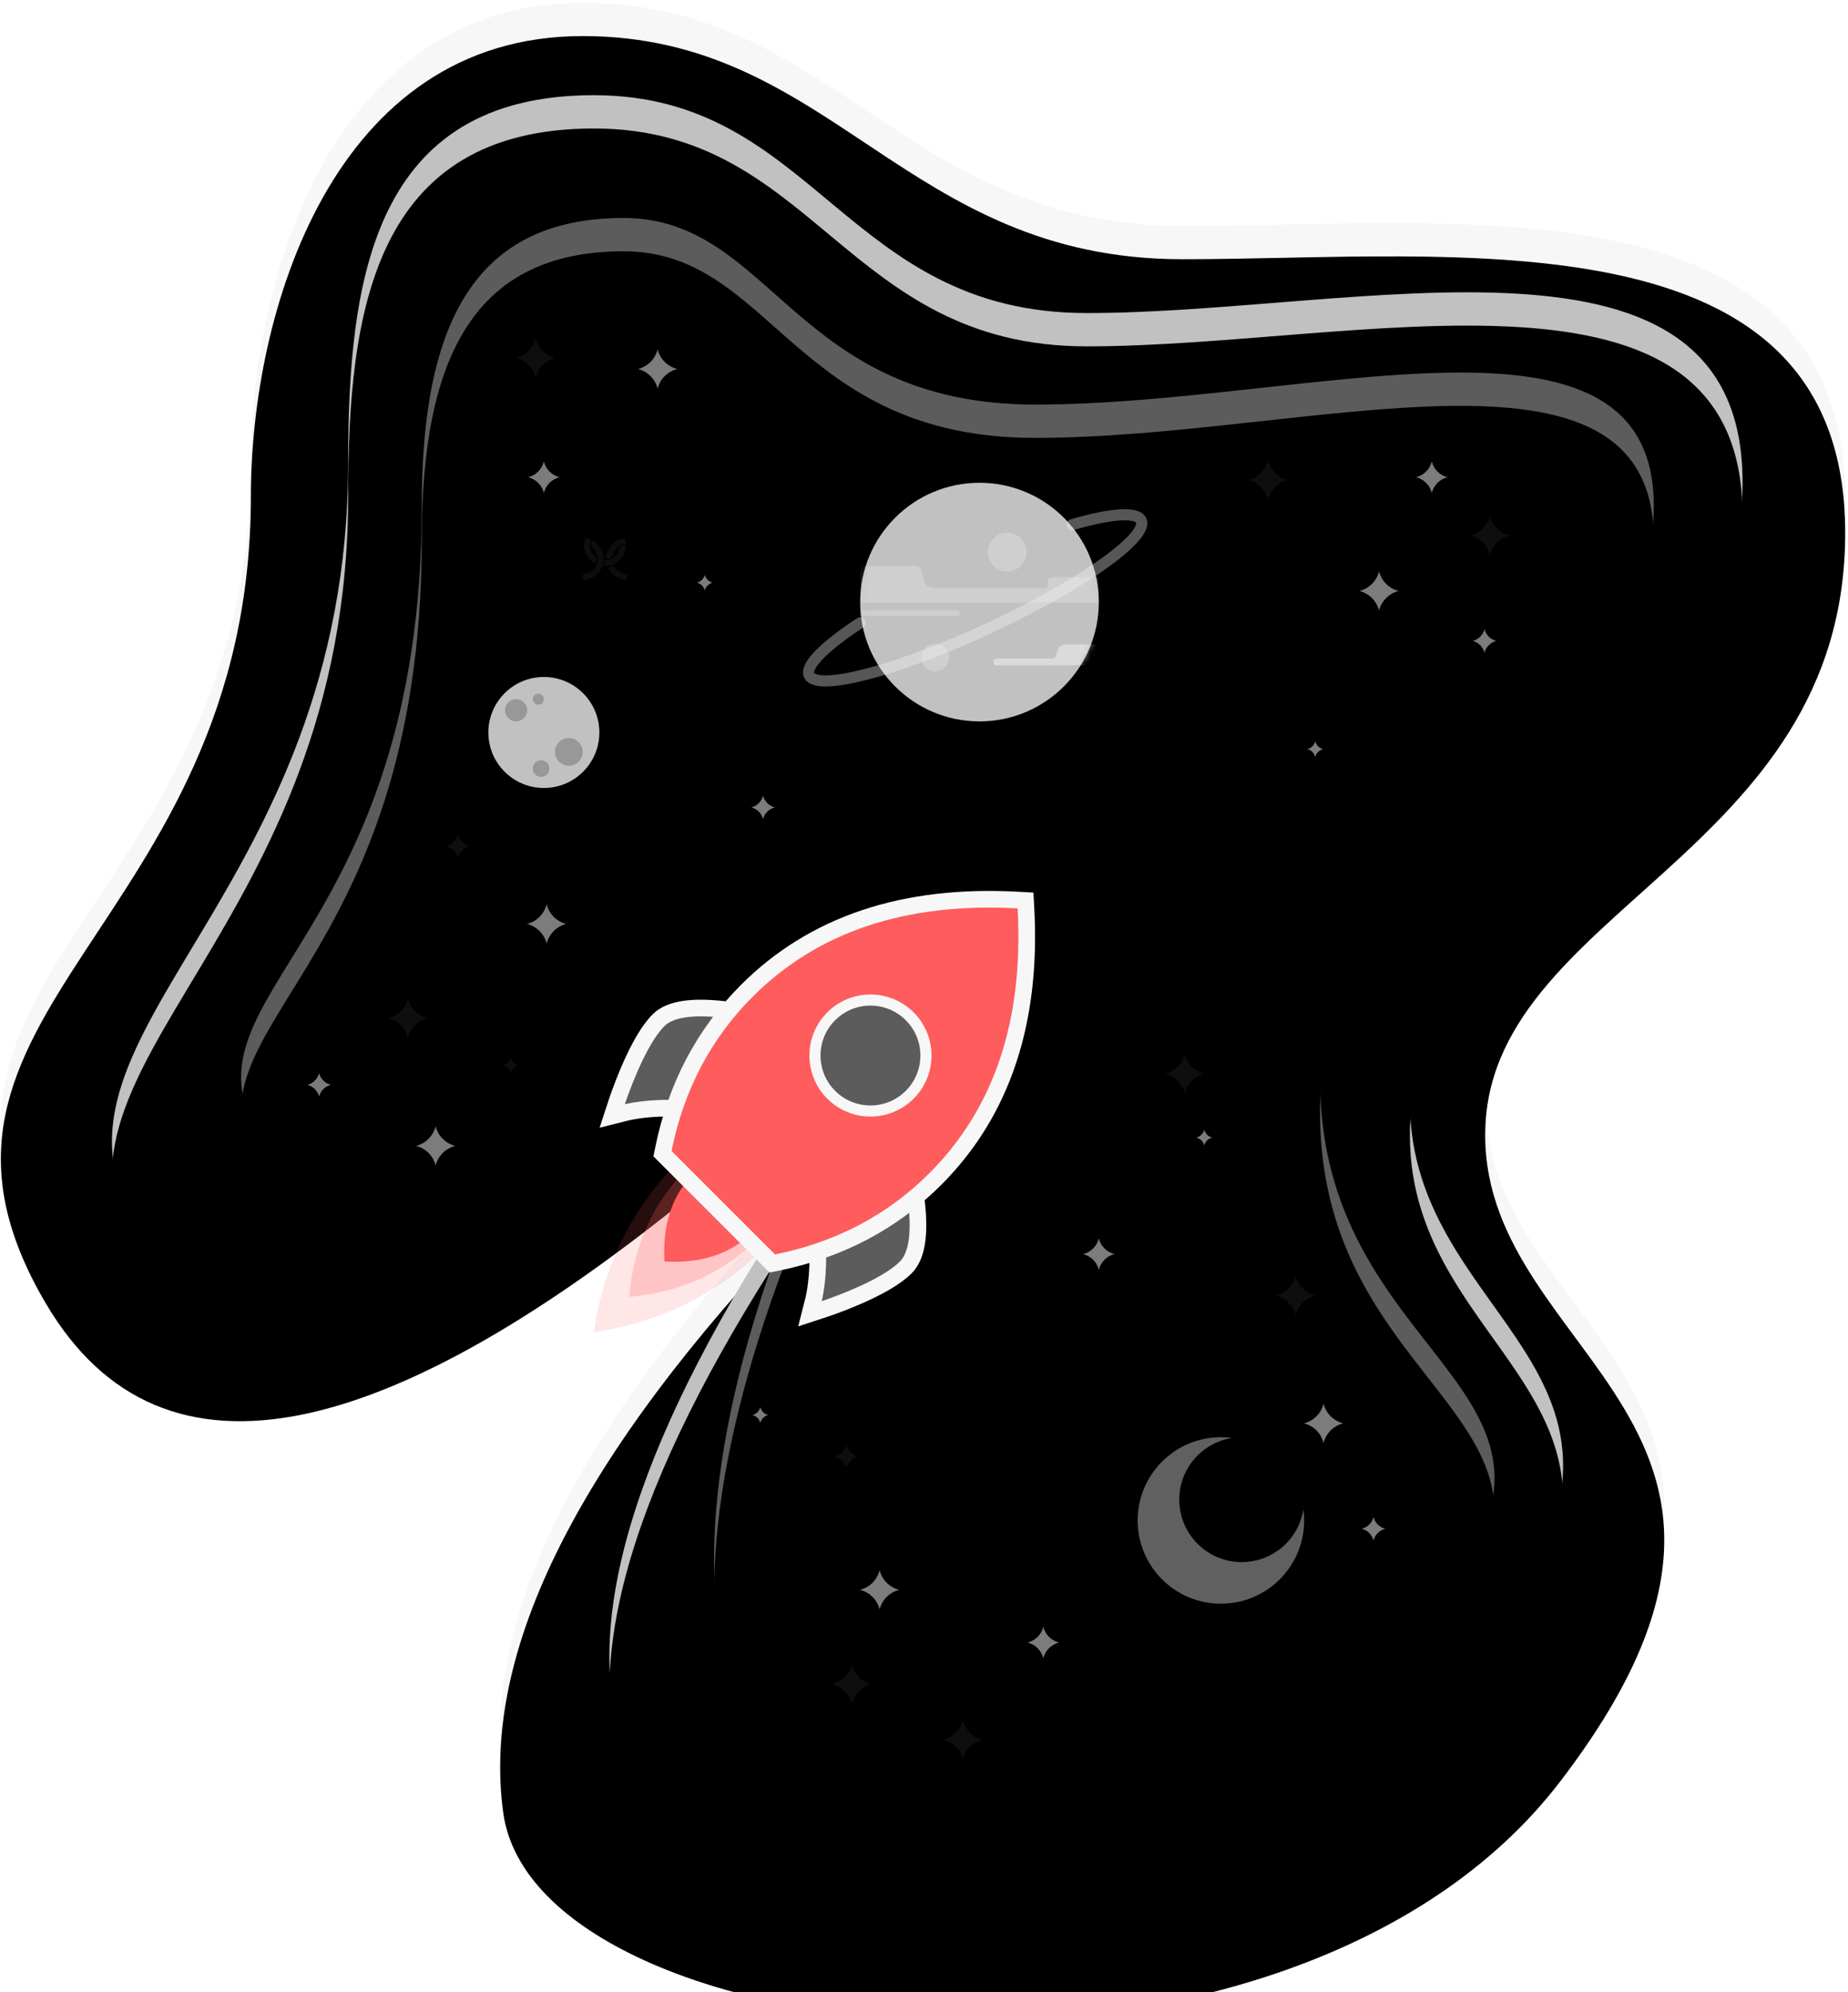 <?xml version="1.0" encoding="UTF-8"?>
<svg width="333px" height="359px" viewBox="0 0 333 359" version="1.1" xmlns="http://www.w3.org/2000/svg" xmlns:xlink="http://www.w3.org/1999/xlink">
    <!-- Generator: Sketch 55.1 (78136) - https://sketchapp.com -->
    <title>Rocket-Empty-State-Illustration</title>
    <desc>Created with Sketch.</desc>
    <defs>
        <path d="M143.967,214.228 C104.318,255.683 86.505,291.005 90.527,320.193 C96.561,363.975 232.079,378.5 281.013,314.5 C329.947,250.5 267.467,238.599 267.467,198.049 C267.467,157.5 332.338,147.979 332.338,89.545 C332.338,31.111 261.925,40.216 212.91,40.216 C162.844,40.216 149.922,0 104.844,0 C59.766,0 45.052,49.854 45.052,82.883 C45.052,161.089 -23,175.841 8.172,228.506 C28.953,263.617 70.266,254.929 132.112,202.443 L143.967,214.228 Z" id="path-1"></path>
        <filter x="-2.7%" y="-2.5%" width="105.4%" height="105.0%" filterUnits="objectBoundingBox" id="filter-3">
            <feGaussianBlur stdDeviation="6" in="SourceAlpha" result="shadowBlurInner1"></feGaussianBlur>
            <feOffset dx="0" dy="6" in="shadowBlurInner1" result="shadowOffsetInner1"></feOffset>
            <feComposite in="shadowOffsetInner1" in2="SourceAlpha" operator="arithmetic" k2="-1" k3="1" result="shadowInnerInner1"></feComposite>
            <feColorMatrix values="0 0 0 0 0   0 0 0 0 0   0 0 0 0 0  0 0 0 0.25 0" type="matrix" in="shadowInnerInner1"></feColorMatrix>
        </filter>
        <path d="M143.967,214.228 C115.216,257.343 104.531,290.397 111.913,313.388 C122.986,347.874 229.297,346.161 267.467,296.24 C305.636,246.319 253.897,238.599 253.897,198.049 C253.897,157.5 313.844,136.302 313.844,86.372 C313.844,36.442 244.69,55.917 195.675,55.917 C152.151,55.917 146.627,16.654 106.844,16.654 C67.06,16.654 62.578,49.854 62.578,82.883 C62.578,161.089 4.193,185.834 24.191,219.622 C37.524,242.148 73.497,236.421 132.112,202.443 L143.967,214.228 Z" id="path-4"></path>
        <filter x="-3.1%" y="-2.8%" width="106.1%" height="105.6%" filterUnits="objectBoundingBox" id="filter-5">
            <feGaussianBlur stdDeviation="6" in="SourceAlpha" result="shadowBlurInner1"></feGaussianBlur>
            <feOffset dx="0" dy="6" in="shadowBlurInner1" result="shadowOffsetInner1"></feOffset>
            <feComposite in="shadowOffsetInner1" in2="SourceAlpha" operator="arithmetic" k2="-1" k3="1" result="shadowInnerInner1"></feComposite>
            <feColorMatrix values="0 0 0 0 0   0 0 0 0 0   0 0 0 0 0  0 0 0 0.25 0" type="matrix" in="shadowInnerInner1"></feColorMatrix>
        </filter>
        <path d="M100.677,175.445 C85.392,213.32 81.441,243.754 88.823,266.745 C99.896,301.232 188.976,284.529 217.316,247.464 C245.656,210.399 194.418,205.699 194.418,155.175 C194.418,104.651 254.554,91.529 254.554,51.872 C254.554,12.215 192.119,33.628 143.104,33.628 C99.58,33.628 95.712,0 68.941,0 C42.17,0 32.554,18.843 32.554,51.872 C32.554,130.078 -11.835,139.821 3.054,164.977 C12.98,181.748 41.57,181.309 88.823,163.66 L100.677,175.445 Z" id="path-6"></path>
        <filter x="-3.5%" y="-3.2%" width="107.1%" height="106.3%" filterUnits="objectBoundingBox" id="filter-8">
            <feGaussianBlur stdDeviation="6" in="SourceAlpha" result="shadowBlurInner1"></feGaussianBlur>
            <feOffset dx="0" dy="6" in="shadowBlurInner1" result="shadowOffsetInner1"></feOffset>
            <feComposite in="shadowOffsetInner1" in2="SourceAlpha" operator="arithmetic" k2="-1" k3="1" result="shadowInnerInner1"></feComposite>
            <feColorMatrix values="0 0 0 0 0   0 0 0 0 0   0 0 0 0 0  0 0 0 0.25 0" type="matrix" in="shadowInnerInner1"></feColorMatrix>
        </filter>
        <linearGradient x1="50%" y1="0%" x2="50%" y2="100%" id="linearGradient-9">
            <stop stop-color="#C1C1C1" stop-opacity="0" offset="0%"></stop>
            <stop stop-color="#5C5C5C" offset="100%"></stop>
        </linearGradient>
        <linearGradient x1="50%" y1="0%" x2="50%" y2="100%" id="linearGradient-10">
            <stop stop-color="#5C5C5C" offset="0%"></stop>
            <stop stop-color="#1B1B1B" stop-opacity="0" offset="100%"></stop>
        </linearGradient>
        <linearGradient x1="50%" y1="0%" x2="50%" y2="100%" id="linearGradient-11">
            <stop stop-color="#C1C1C1" stop-opacity="0" offset="0%"></stop>
            <stop stop-color="#5C5C5C" offset="100%"></stop>
        </linearGradient>
        <filter x="-71.2%" y="-107.0%" width="242.4%" height="314.0%" filterUnits="objectBoundingBox" id="filter-12">
            <feOffset dx="0" dy="8" in="SourceAlpha" result="shadowOffsetOuter1"></feOffset>
            <feGaussianBlur stdDeviation="8" in="shadowOffsetOuter1" result="shadowBlurOuter1"></feGaussianBlur>
            <feColorMatrix values="0 0 0 0 0   0 0 0 0 0   0 0 0 0 0  0 0 0 0.25 0" type="matrix" in="shadowBlurOuter1" result="shadowMatrixOuter1"></feColorMatrix>
            <feMerge>
                <feMergeNode in="shadowMatrixOuter1"></feMergeNode>
                <feMergeNode in="SourceGraphic"></feMergeNode>
            </feMerge>
        </filter>
        <circle id="path-13" cx="21.5" cy="21.5" r="21.5"></circle>
        <circle id="path-15" cx="10" cy="10" r="10"></circle>
        <filter x="-120.0%" y="-68.5%" width="340.0%" height="232.4%" filterUnits="objectBoundingBox" id="filter-17">
            <feOffset dx="0" dy="12" in="SourceAlpha" result="shadowOffsetOuter1"></feOffset>
            <feGaussianBlur stdDeviation="12" in="shadowOffsetOuter1" result="shadowBlurOuter1"></feGaussianBlur>
            <feColorMatrix values="0 0 0 0 0   0 0 0 0 0   0 0 0 0 0  0 0 0 0.35 0" type="matrix" in="shadowBlurOuter1" result="shadowMatrixOuter1"></feColorMatrix>
            <feMerge>
                <feMergeNode in="shadowMatrixOuter1"></feMergeNode>
                <feMergeNode in="SourceGraphic"></feMergeNode>
            </feMerge>
        </filter>
    </defs>
    <g id="UI-Design" stroke="none" stroke-width="1" fill="none" fill-rule="evenodd">
        <g id="Team-List-View-Empty-Sate" transform="translate(-20, -145)">
            <g id="Rocket-Empty-State-Illustration" transform="translate(20.156, 145.5)">
                <g id="Space" transform="translate(-0, -0)">
                    <mask id="mask-2" fill="white">
                        <use xlink:href="#path-1"></use>
                    </mask>
                    <g id="Path-3">
                        <use fill="#F7F7F7" fill-rule="evenodd" xlink:href="#path-1"></use>
                        <use fill="black" fill-opacity="1" filter="url(#filter-3)" xlink:href="#path-1"></use>
                    </g>
                    <g id="Path-3-Copy" mask="url(#mask-2)">
                        <use fill="#C1C1C1" fill-rule="evenodd" xlink:href="#path-4"></use>
                        <use fill="black" fill-opacity="1" filter="url(#filter-5)" xlink:href="#path-4"></use>
                    </g>
                    <g id="Inner" mask="url(#mask-2)">
                        <g transform="translate(43.29, 38.783)">
                            <mask id="mask-7" fill="white">
                                <use xlink:href="#path-6"></use>
                            </mask>
                            <g id="Path-3-Copy-2" stroke="none" fill="none">
                                <use fill="#5C5C5C" fill-rule="evenodd" xlink:href="#path-6"></use>
                                <use fill="black" fill-opacity="1" filter="url(#filter-8)" xlink:href="#path-6"></use>
                            </g>
                            <rect id="Rectangle-Copy-33" stroke="none" fill="url(#linearGradient-9)" fill-rule="evenodd" opacity="0.5" mask="url(#mask-7)" transform="translate(222.71, 197.217) rotate(45) translate(-222.71, -197.217) " x="221.71" y="137.217" width="2" height="120" rx="1"></rect>
                            <rect id="Rectangle-Copy-37" stroke="none" fill="url(#linearGradient-10)" fill-rule="evenodd" opacity="0.5" mask="url(#mask-7)" transform="translate(184.71, 190.217) rotate(45) translate(-184.71, -190.217) " x="183.71" y="70.217" width="2" height="240" rx="1"></rect>
                            <rect id="Rectangle-Copy-38" stroke="none" fill="url(#linearGradient-11)" fill-rule="evenodd" opacity="0.5" mask="url(#mask-7)" transform="translate(159.71, 150.217) rotate(45) translate(-159.71, -150.217) " x="158.71" y="30.217" width="2" height="240" rx="1"></rect>
                            <rect id="Rectangle" stroke="none" fill="url(#linearGradient-10)" fill-rule="evenodd" opacity="0.5" mask="url(#mask-7)" transform="translate(109.71, 160.217) rotate(45) translate(-109.71, -160.217) " x="108.71" y="40.217" width="2" height="240" rx="1"></rect>
                            <rect id="Rectangle-Copy-34" stroke="none" fill="url(#linearGradient-11)" fill-rule="evenodd" opacity="0.5" mask="url(#mask-7)" transform="translate(125.71, 120.217) rotate(45) translate(-125.71, -120.217) " x="124.71" y="0.217" width="2" height="240" rx="1"></rect>
                            <rect id="Rectangle-Copy-35" stroke="none" fill="url(#linearGradient-10)" fill-rule="evenodd" opacity="0.5" mask="url(#mask-7)" transform="translate(25.71, 165.217) rotate(45) translate(-25.71, -165.217) " x="24.71" y="45.217" width="2" height="240" rx="1"></rect>
                            <rect id="Rectangle-Copy-36" stroke="none" fill="url(#linearGradient-11)" fill-rule="evenodd" opacity="0.5" mask="url(#mask-7)" transform="translate(1.71, 115.217) rotate(45) translate(-1.71, -115.217) " x="0.71" y="-4.783" width="2" height="240" rx="1"></rect>
                        </g>
                    </g>
                </g>
                <g id="Dark-Stars" transform="translate(68.844, 59.5)" fill="#1B1B1B" opacity="0.5">
                    <path d="M157,24 C158.539,24.923 160.461,24.923 162,24 L162,24 C161.077,25.539 161.077,27.461 162,29 L162,29 C160.461,28.077 158.539,28.077 157,29 L157,29 C157.923,27.461 157.923,25.539 157,24 L157,24 Z" id="Rectangle" transform="translate(159.5, 26.5) rotate(45) translate(-159.5, -26.5) "></path>
                    <path d="M197,34 C198.539,34.923 200.461,34.923 202,34 L202,34 C201.077,35.539 201.077,37.461 202,39 L202,39 C200.461,38.077 198.539,38.077 197,39 L197,39 C197.923,37.461 197.923,35.539 197,34 L197,34 Z" id="Rectangle-Copy-9" transform="translate(199.5, 36.5) rotate(45) translate(-199.5, -36.5) "></path>
                    <path d="M25,2 C26.539,2.923 28.461,2.923 30,2 L30,2 C29.077,3.539 29.077,5.461 30,7 L30,7 C28.461,6.077 26.539,6.077 25,7 L25,7 C25.923,5.461 25.923,3.539 25,2 L25,2 Z" id="Rectangle-Copy-6" transform="translate(27.5, 4.5) rotate(45) translate(-27.5, -4.5) "></path>
                    <path d="M2,121 C3.539,121.923 5.461,121.923 7,121 L7,121 C6.077,122.539 6.077,124.461 7,126 L7,126 C5.461,125.077 3.539,125.077 2,126 L2,126 C2.923,124.461 2.923,122.539 2,121 L2,121 Z" id="Rectangle-Copy-7" transform="translate(4.5, 123.5) rotate(45) translate(-4.5, -123.5) "></path>
                    <path d="M12,91 C12.923,91.554 14.077,91.554 15,91 L15,91 C14.446,91.923 14.446,93.077 15,94 L15,94 C14.077,93.446 12.923,93.446 12,94 L12,94 C12.554,93.077 12.554,91.923 12,91 L12,91 Z" id="Rectangle-Copy-32" transform="translate(13.5, 92.5) rotate(45) translate(-13.5, -92.5) "></path>
                    <path d="M22,131 C22.616,131.369 23.384,131.369 24,131 L24,131 C23.631,131.616 23.631,132.384 24,133 L24,133 C23.384,132.631 22.616,132.631 22,133 L22,133 C22.369,132.384 22.369,131.616 22,131 L22,131 Z" id="Rectangle-Copy-8" transform="translate(23, 132) rotate(45) translate(-23, -132) "></path>
                    <path d="M82,201 C82.923,201.554 84.077,201.554 85,201 L85,201 C84.446,201.923 84.446,203.077 85,204 L85,204 C84.077,203.446 82.923,203.446 82,204 L82,204 C82.554,203.077 82.554,201.923 82,201 L82,201 Z" id="Rectangle-Copy-10" transform="translate(83.5, 202.5) rotate(45) translate(-83.5, -202.5) "></path>
                    <path d="M82,241 C83.539,241.923 85.461,241.923 87,241 L87,241 C86.077,242.539 86.077,244.461 87,246 L87,246 C85.461,245.077 83.539,245.077 82,246 L82,246 C82.923,244.461 82.923,242.539 82,241 L82,241 Z" id="Rectangle-Copy-11" transform="translate(84.5, 243.5) rotate(45) translate(-84.5, -243.5) "></path>
                    <path d="M102,251 C103.539,251.923 105.461,251.923 107,251 L107,251 C106.077,252.539 106.077,254.461 107,256 L107,256 C105.461,255.077 103.539,255.077 102,256 L102,256 C102.923,254.461 102.923,252.539 102,251 L102,251 Z" id="Rectangle-Copy-12" transform="translate(104.5, 253.5) rotate(45) translate(-104.5, -253.5) "></path>
                    <path d="M142,131 C143.539,131.923 145.461,131.923 147,131 L147,131 C146.077,132.539 146.077,134.461 147,136 L147,136 C145.461,135.077 143.539,135.077 142,136 L142,136 C142.923,134.461 142.923,132.539 142,131 L142,131 Z" id="Rectangle-Copy-13" transform="translate(144.5, 133.5) rotate(45) translate(-144.5, -133.5) "></path>
                    <path d="M162,171 C163.539,171.923 165.461,171.923 167,171 L167,171 C166.077,172.539 166.077,174.461 167,176 L167,176 C165.461,175.077 163.539,175.077 162,176 L162,176 C162.923,174.461 162.923,172.539 162,171 L162,171 Z" id="Rectangle-Copy-14" transform="translate(164.5, 173.5) rotate(45) translate(-164.5, -173.5) "></path>
                </g>
                <g id="Light-Stars" transform="translate(54.844, 61.5)" fill="#F7F7F7" opacity="0.5">
                    <path d="M201,22 C202.231,22.739 203.769,22.739 205,22 L205,22 C204.261,23.231 204.261,24.769 205,26 L205,26 C203.769,25.261 202.231,25.261 201,26 L201,26 C201.739,24.769 201.739,23.231 201,22 L201,22 Z" id="Rectangle" transform="translate(203, 24) rotate(45) translate(-203, -24) "></path>
                    <path d="M211,52 C211.923,52.554 213.077,52.554 214,52 L214,52 C213.446,52.923 213.446,54.077 214,55 L214,55 C213.077,54.446 211.923,54.446 211,55 L211,55 C211.554,54.077 211.554,52.923 211,52 L211,52 Z" id="Rectangle-Copy-15" transform="translate(212.5, 53.5) rotate(45) translate(-212.5, -53.5) "></path>
                    <path d="M181,72 C181.616,72.369 182.384,72.369 183,72 L183,72 C182.631,72.616 182.631,73.384 183,74 L183,74 C182.384,73.631 181.616,73.631 181,74 L181,74 C181.369,73.384 181.369,72.616 181,72 L181,72 Z" id="Rectangle-Copy-16" transform="translate(182, 73) rotate(45) translate(-182, -73) "></path>
                    <path d="M191,42 C192.539,42.923 194.461,42.923 196,42 L196,42 C195.077,43.539 195.077,45.461 196,47 L196,47 C194.461,46.077 192.539,46.077 191,47 L191,47 C191.923,45.461 191.923,43.539 191,42 L191,42 Z" id="Rectangle-Copy-17" transform="translate(193.5, 44.5) rotate(45) translate(-193.5, -44.5) "></path>
                    <path d="M71,42 C71.616,42.369 72.384,42.369 73,42 L73,42 C72.631,42.616 72.631,43.384 73,44 L73,44 C72.384,43.631 71.616,43.631 71,44 L71,44 C71.369,43.384 71.369,42.616 71,42 L71,42 Z" id="Rectangle-Copy-18" transform="translate(72, 43) rotate(45) translate(-72, -43) "></path>
                    <path d="M61,2 C62.539,2.923 64.461,2.923 66,2 L66,2 C65.077,3.539 65.077,5.461 66,7 L66,7 C64.461,6.077 62.539,6.077 61,7 L61,7 C61.923,5.461 61.923,3.539 61,2 L61,2 Z" id="Rectangle-Copy-19" transform="translate(63.5, 4.5) rotate(45) translate(-63.5, -4.5) "></path>
                    <path d="M41,22 C42.231,22.739 43.769,22.739 45,22 L45,22 C44.261,23.231 44.261,24.769 45,26 L45,26 C43.769,25.261 42.231,25.261 41,26 L41,26 C41.739,24.769 41.739,23.231 41,22 L41,22 Z" id="Rectangle-Copy-20" transform="translate(43, 24) rotate(45) translate(-43, -24) "></path>
                    <path d="M41,102 C42.539,102.923 44.461,102.923 46,102 L46,102 C45.077,103.539 45.077,105.461 46,107 L46,107 C44.461,106.077 42.539,106.077 41,107 L41,107 C41.923,105.461 41.923,103.539 41,102 L41,102 Z" id="Rectangle-Copy-21" transform="translate(43.5, 104.5) rotate(45) translate(-43.5, -104.5) "></path>
                    <path d="M1,132 C1.923,132.554 3.077,132.554 4,132 L4,132 C3.446,132.923 3.446,134.077 4,135 L4,135 C3.077,134.446 1.923,134.446 1,135 L1,135 C1.554,134.077 1.554,132.923 1,132 L1,132 Z" id="Rectangle-Copy-22" transform="translate(2.5, 133.5) rotate(45) translate(-2.5, -133.5) "></path>
                    <path d="M21,142 C22.539,142.923 24.461,142.923 26,142 L26,142 C25.077,143.539 25.077,145.461 26,147 L26,147 C24.461,146.077 22.539,146.077 21,147 L21,147 C21.923,145.461 21.923,143.539 21,142 L21,142 Z" id="Rectangle-Copy-23" transform="translate(23.5, 144.5) rotate(45) translate(-23.5, -144.5) "></path>
                    <path d="M81,82 C81.923,82.554 83.077,82.554 84,82 L84,82 C83.446,82.923 83.446,84.077 84,85 L84,85 C83.077,84.446 81.923,84.446 81,85 L81,85 C81.554,84.077 81.554,82.923 81,82 L81,82 Z" id="Rectangle-Copy-24" transform="translate(82.5, 83.5) rotate(45) translate(-82.5, -83.5) "></path>
                    <path d="M101,222 C102.539,222.923 104.461,222.923 106,222 L106,222 C105.077,223.539 105.077,225.461 106,227 L106,227 C104.461,226.077 102.539,226.077 101,227 L101,227 C101.923,225.461 101.923,223.539 101,222 L101,222 Z" id="Rectangle-Copy-25" transform="translate(103.5, 224.5) rotate(45) translate(-103.5, -224.5) "></path>
                    <path d="M131,232 C132.231,232.739 133.769,232.739 135,232 L135,232 C134.261,233.231 134.261,234.769 135,236 L135,236 C133.769,235.261 132.231,235.261 131,236 L131,236 C131.739,234.769 131.739,233.231 131,232 L131,232 Z" id="Rectangle-Copy-26" transform="translate(133, 234) rotate(45) translate(-133, -234) "></path>
                    <path d="M81,192 C81.616,192.369 82.384,192.369 83,192 L83,192 C82.631,192.616 82.631,193.384 83,194 L83,194 C82.384,193.631 81.616,193.631 81,194 L81,194 C81.369,193.384 81.369,192.616 81,192 L81,192 Z" id="Rectangle-Copy-27" transform="translate(82, 193) rotate(45) translate(-82, -193) "></path>
                    <path d="M191,212 C191.923,212.554 193.077,212.554 194,212 L194,212 C193.446,212.923 193.446,214.077 194,215 L194,215 C193.077,214.446 191.923,214.446 191,215 L191,215 C191.554,214.077 191.554,212.923 191,212 L191,212 Z" id="Rectangle-Copy-28" transform="translate(192.5, 213.5) rotate(45) translate(-192.5, -213.5) "></path>
                    <path d="M181,192 C182.539,192.923 184.461,192.923 186,192 L186,192 C185.077,193.539 185.077,195.461 186,197 L186,197 C184.461,196.077 182.539,196.077 181,197 L181,197 C181.923,195.461 181.923,193.539 181,192 L181,192 Z" id="Rectangle-Copy-29" transform="translate(183.5, 194.5) rotate(45) translate(-183.5, -194.5) "></path>
                    <path d="M141,162 C142.231,162.739 143.769,162.739 145,162 L145,162 C144.261,163.231 144.261,164.769 145,166 L145,166 C143.769,165.261 142.231,165.261 141,166 L141,166 C141.739,164.769 141.739,163.231 141,162 L141,162 Z" id="Rectangle-Copy-30" transform="translate(143, 164) rotate(45) translate(-143, -164) "></path>
                    <path d="M161,142 C161.616,142.369 162.384,142.369 163,142 L163,142 C162.631,142.616 162.631,143.384 163,144 L163,144 C162.384,143.631 161.616,143.631 161,144 L161,144 C161.369,143.384 161.369,142.616 161,142 L161,142 Z" id="Rectangle-Copy-31" transform="translate(162, 143) rotate(45) translate(-162, -143) "></path>
                </g>
                <g id="Planet" filter="url(#filter-12)" transform="translate(142.844, 78.5)">
                    <g id="Globe" transform="translate(12, 0)">
                        <mask id="mask-14" fill="white">
                            <use xlink:href="#path-13"></use>
                        </mask>
                        <use id="Oval" fill="#C1C1C1" opacity="0.5" xlink:href="#path-13"></use>
                        <circle id="Oval" fill="#F7F7F7" opacity="0.5" mask="url(#mask-14)" cx="26.5" cy="12.5" r="3.5"></circle>
                        <circle id="Oval-Copy-3" fill="#F7F7F7" opacity="0.5" mask="url(#mask-14)" cx="13.5" cy="31.5" r="2.5"></circle>
                        <path d="M0,15 C4.691,15 7.934,15 9.727,15 C12.416,15 9.992,19 13.727,19 C17.461,19 31.229,19 33,19 C34.771,19 32.642,17 35,17 C36.572,17 39.239,17 43,17 L43,21.61 L0.066,21.61 L0,15 Z" id="Path-4" fill="#F7F7F7" opacity="0.5" mask="url(#mask-14)"></path>
                        <path d="M0,23 L17.5,23 C17.776,23 18,23.224 18,23.5 C18,23.776 17.776,24 17.5,24 L0,24 L0,23 Z" id="Rectangle" fill="#F7F7F7" opacity="0.5" mask="url(#mask-14)"></path>
                        <rect id="Rectangle-Copy" fill="#F7F7F7" opacity="0.5" mask="url(#mask-14)" x="19" y="23" width="4" height="1" rx="0.5"></rect>
                        <rect id="Rectangle-Copy-3" fill="#F7F7F7" opacity="0.5" mask="url(#mask-14)" x="4" y="31" width="4" height="1" rx="0.5"></rect>
                        <rect id="Rectangle-Copy-2" fill="#F7F7F7" opacity="0.5" mask="url(#mask-14)" x="24" y="23" width="1" height="1" rx="0.5"></rect>
                        <rect id="Rectangle-Copy-5" fill="#F7F7F7" opacity="0.5" mask="url(#mask-14)" x="9" y="31" width="1" height="1" rx="0.5"></rect>
                        <path d="M43,29.102 C40.583,29.102 38.635,29.102 37.157,29.102 C34.94,29.102 35.83,31.675 34.583,31.675 C31.26,31.675 27.938,31.675 24.615,31.675 C24.275,31.675 24,31.95 24,32.29 C24,32.629 24.275,32.904 24.615,32.904 L43,32.904 L43,29.102 Z" id="Path-5" fill-opacity="0.5" fill="#F7F7F7" mask="url(#mask-14)"></path>
                    </g>
                    <path d="M53.688,26.675 C61.196,25.575 66,23.89 66,22 C66,20.147 61.379,18.49 54.118,17.389 C48.395,16.522 41.033,16 33,16 C24.724,16 17.159,16.554 11.367,17.469 C4.403,18.569 0,20.191 0,22 C0,23.828 4.494,25.464 11.582,26.565" id="Oval" stroke="#F7F7F7" stroke-width="2" opacity="0.35" stroke-linecap="round" transform="translate(33, 21.337) rotate(155) translate(-33, -21.337) "></path>
                </g>
                <g id="Globe-2" transform="translate(87.844, 121.5)">
                    <mask id="mask-16" fill="white">
                        <use xlink:href="#path-15"></use>
                    </mask>
                    <use id="Oval" fill="#C1C1C1" opacity="0.5" xlink:href="#path-15"></use>
                    <circle id="Oval-Copy-3" fill="#1B1B1B" opacity="0.5" mask="url(#mask-16)" cx="5" cy="6" r="2"></circle>
                    <circle id="Oval-Copy-5" fill="#1B1B1B" opacity="0.5" mask="url(#mask-16)" cx="9" cy="4" r="1"></circle>
                    <circle id="Oval" fill="#1B1B1B" opacity="0.5" mask="url(#mask-16)" cx="14.5" cy="13.5" r="2.5"></circle>
                    <circle id="Oval-Copy-4" fill="#1B1B1B" opacity="0.5" mask="url(#mask-16)" cx="9.5" cy="16.5" r="1.5"></circle>
                </g>
                <path d="M221.855,258.634 C216.467,259.47 212.344,264.128 212.344,269.75 C212.344,275.963 217.381,281 223.594,281 C229.215,281 233.874,276.877 234.71,271.489 C234.798,272.147 234.844,272.818 234.844,273.5 C234.844,281.784 228.128,288.5 219.844,288.5 C211.559,288.5 204.844,281.784 204.844,273.5 C204.844,265.216 211.559,258.5 219.844,258.5 C220.526,258.5 221.197,258.545 221.855,258.634 Z" id="Moon" fill="#C1C1C1" opacity="0.5"></path>
                <path d="M107.314,100.237 C107.314,100.552 107.255,100.852 107.148,101.128 C105.921,100.508 105.079,99.236 105.079,97.767 C105.079,97.322 105.156,96.896 105.298,96.5 C105.659,96.543 106.004,96.638 106.326,96.776 C106.205,97.083 106.138,97.417 106.138,97.767 C106.138,98.688 106.598,99.501 107.301,99.989 C107.31,100.071 107.314,100.154 107.314,100.237 Z M106.539,96.875 C107.767,97.496 108.608,98.768 108.608,100.237 C108.608,102.317 106.923,104.002 104.844,104.002 L104.844,102.943 C106.338,102.943 107.55,101.732 107.55,100.237 C107.55,99.316 107.089,98.503 106.386,98.014 C106.377,97.933 106.373,97.85 106.373,97.767 C106.373,97.453 106.432,97.152 106.539,96.875 Z M110.422,101.443 C110.865,102.332 111.783,102.943 112.844,102.943 L112.844,104.002 C111.295,104.002 109.965,103.067 109.387,101.73 C109.749,101.681 110.097,101.583 110.422,101.443 Z M110.165,99.854 C109.845,100.057 109.476,100.188 109.079,100.226 C109.085,98.306 110.528,96.724 112.39,96.5 C112.507,96.829 112.58,97.179 112.601,97.543 C111.348,97.654 110.34,98.62 110.165,99.854 Z M111.522,98.151 C111.842,97.948 112.211,97.816 112.608,97.778 C112.602,99.852 110.919,101.532 108.844,101.532 C108.773,101.532 108.702,101.529 108.632,101.526 C108.745,101.192 108.815,100.839 108.837,100.473 C108.839,100.473 108.841,100.473 108.844,100.473 C110.208,100.473 111.335,99.463 111.522,98.151 Z" id="Modus-Mark-Black" fill="#1B1B1B" fill-rule="nonzero" opacity="0.5"></path>
                <g id="Rocket" filter="url(#filter-17)" transform="translate(153.513, 192.897) rotate(45) translate(-153.513, -192.897) translate(123.513, 138.897)">
                    <path d="M41,108 C41,95.85 37.333,84.85 30,75 C22.667,84.85 19,95.85 19,108 C19,108 41,108 41,108 Z" id="Oval-Copy-7" fill="#FF5C5D" opacity="0.15" transform="translate(30, 91.5) scale(1, -1) translate(-30, -91.5) "></path>
                    <path d="M39,99 C39,90.163 36,82.163 30,75 C24,82.163 21,90.163 21,99 C21,99 39,99 39,99 Z" id="Oval-Copy-6" fill="#FF5C5D" opacity="0.25" transform="translate(30, 87) scale(1, -1) translate(-30, -87) "></path>
                    <path d="M37.5,90 C37.5,84.477 35,79.477 30,75 C25,79.477 22.5,84.477 22.5,90 C22.5,90 37.5,90 37.5,90 Z" id="Oval-Copy" fill="#FF5C5D" transform="translate(30, 82.5) scale(1, -1) translate(-30, -82.5) "></path>
                    <path d="M53.806,75.771 C53.805,75.77 53.805,75.769 53.803,75.767 C53.798,75.758 53.798,75.758 53.789,75.743 C53.763,75.702 53.763,75.702 53.721,75.634 C53.641,75.509 53.545,75.361 53.432,75.194 C53.105,74.708 52.712,74.164 52.255,73.576 C50.944,71.888 49.389,70.198 47.602,68.623 C42.533,64.158 36.651,61.498 30.001,61.5 C23.351,61.502 17.469,64.164 12.401,68.626 C10.612,70.2 9.057,71.89 7.745,73.577 C7.288,74.165 6.895,74.709 6.568,75.195 C6.376,75.479 6.251,75.676 6.195,75.77 L4.799,78.104 L3.57,75.678 C3.528,75.596 3.452,75.445 3.348,75.231 C3.177,74.879 2.986,74.478 2.78,74.036 C2.194,72.774 1.608,71.427 1.06,70.049 C-0.54,66.025 -1.5,62.568 -1.5,59.994 C-1.5,54.118 8.688,46.479 29.329,36.158 L30,35.823 L30.671,36.158 C51.312,46.479 61.5,54.118 61.5,59.994 C61.5,62.568 60.54,66.025 58.94,70.049 C58.392,71.427 57.806,72.774 57.22,74.036 C57.014,74.478 56.823,74.879 56.652,75.231 C56.548,75.445 56.472,75.596 56.43,75.678 L55.2,78.105 L53.806,75.771 Z" id="Oval" stroke="#F7F7F7" stroke-width="3" fill="#5C5C5C"></path>
                    <path d="M44,76.5 L43.194,76.5 C43.194,76.5 43.194,76.5 43.194,76.5 C43.194,76.5 43.194,76.5 43.193,76.5 C43.192,76.5 43.192,76.5 43.19,76.5 C43.184,76.5 43.184,76.5 43.175,76.5 C43.153,76.5 43.153,76.5 43.119,76.5 C43.032,76.5 43.032,76.5 42.898,76.5 C42.563,76.5 42.563,76.5 42.061,76.5 C40.824,76.5 40.824,76.5 39.071,76.5 C34.948,76.5 34.948,76.5 30,76.5 C25.052,76.5 25.052,76.5 20.929,76.5 C17.63,76.5 17.63,76.5 16.806,76.5 L16,76.5 L15.555,75.829 C9.191,66.231 6,55.94 6,44.988 C6,27.972 13.697,12.581 29,-1.118 L30,-2.013 L31,-1.118 C46.303,12.581 54,27.972 54,44.988 C54,55.94 50.809,66.231 44.445,75.829 L44,76.5 Z" id="Oval-Copy-2" stroke="#F7F7F7" stroke-width="3" fill="#FF5C5D"></path>
                    <circle id="Oval" stroke="#F7F7F7" stroke-width="2" fill="#5C5C5C" cx="30" cy="37.5" r="10"></circle>
                </g>
            </g>
        </g>
    </g>
</svg>